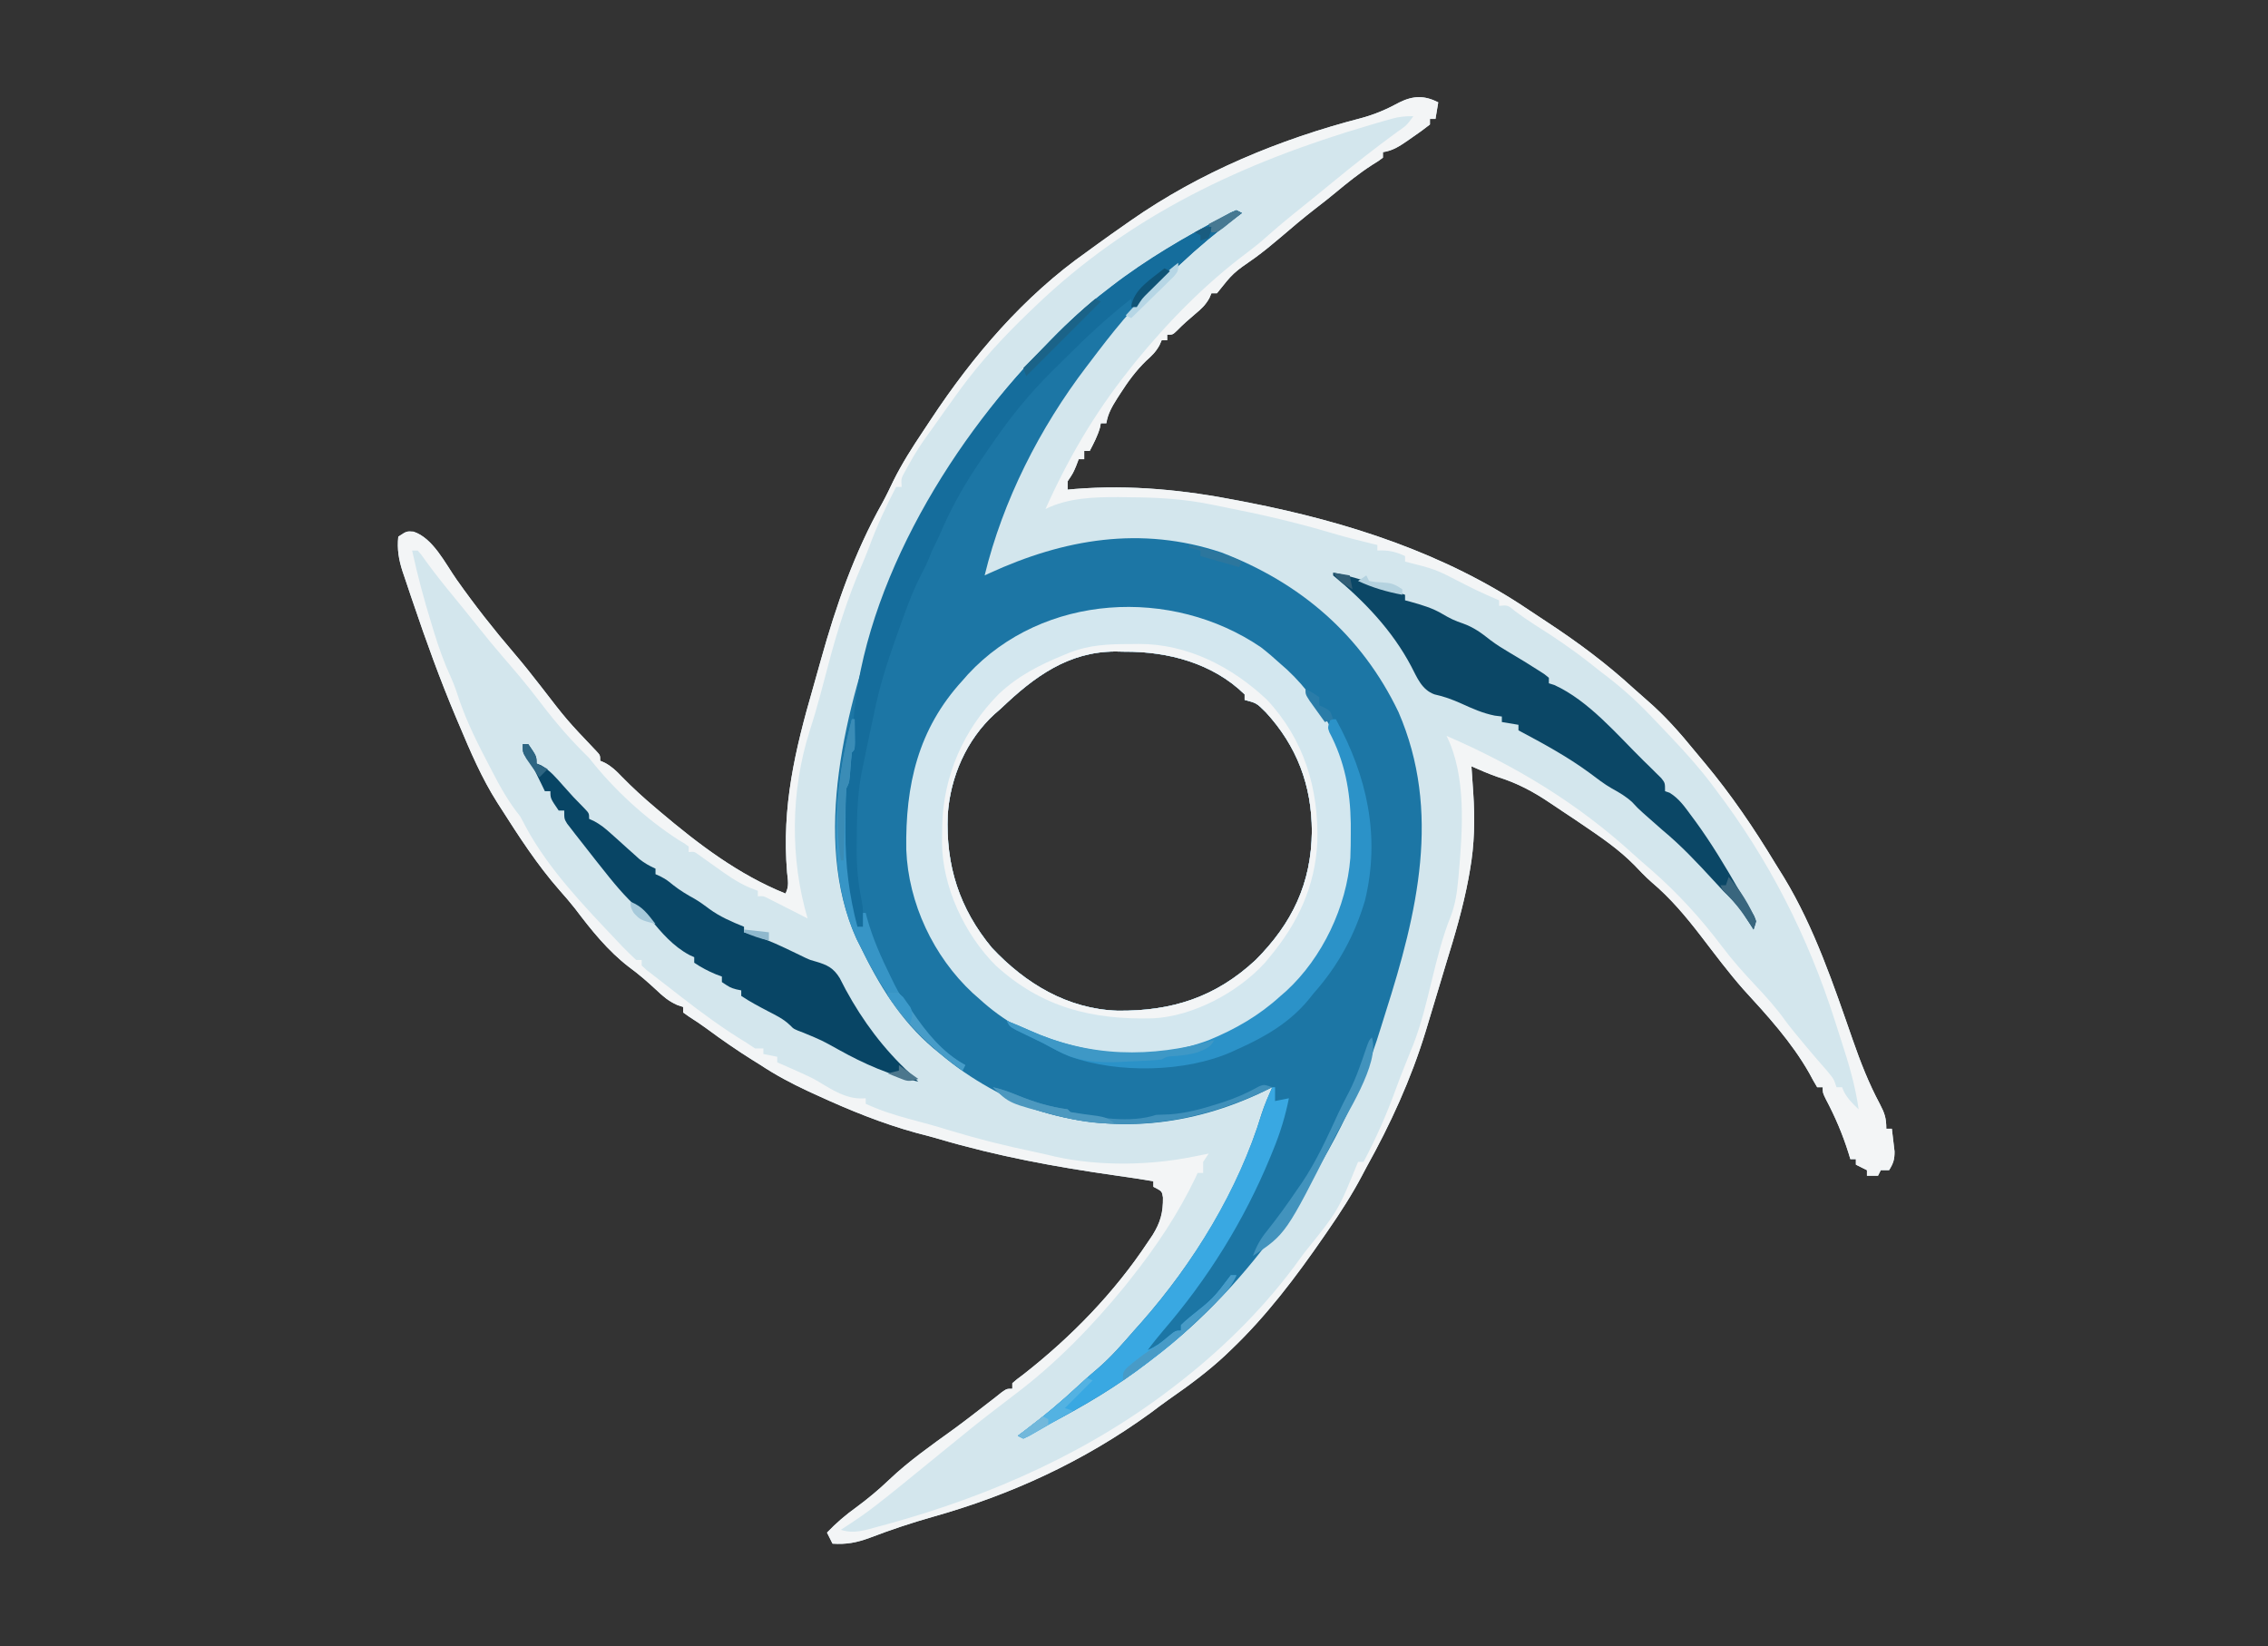 <?xml version="1.0" encoding="UTF-8"?>
<svg version="1.1" xmlns="http://www.w3.org/2000/svg" width="820" height="595">
<rect width="100%" height="100%" fill="#333333" stroke="none"/>
<path d="M0 0 C-0.33 1.98 -0.66 3.96 -1 6 C-1.66 6 -2.32 6 -3 6 C-3 6.66 -3 7.32 -3 8 C-5.052 9.616 -7.092 11.1 -9.25 12.562 C-9.837 12.974 -10.423 13.386 -11.027 13.811 C-13.935 15.807 -16.464 17.501 -20 18 C-20 18.66 -20 19.32 -20 20 C-21.582 21.191 -21.582 21.191 -23.812 22.562 C-28.61 25.65 -32.939 29.138 -37.32 32.785 C-39.638 34.701 -41.986 36.55 -44.375 38.375 C-48.796 41.78 -53.023 45.393 -57.264 49.016 C-60.194 51.508 -63.142 53.917 -66.25 56.188 C-74.163 61.669 -74.163 61.669 -80 69 C-80.66 69 -81.32 69 -82 69 C-82.25 69.588 -82.5 70.176 -82.758 70.781 C-84.164 73.293 -85.666 74.666 -87.875 76.5 C-90.156 78.422 -92.29 80.298 -94.375 82.438 C-96 84 -96 84 -98 84 C-98 84.66 -98 85.32 -98 86 C-98.66 86 -99.32 86 -100 86 C-100.257 86.59 -100.513 87.181 -100.777 87.789 C-102.112 90.202 -103.512 91.544 -105.562 93.375 C-109.303 97.006 -112.137 100.886 -114.938 105.25 C-115.327 105.852 -115.716 106.455 -116.117 107.076 C-117.937 109.982 -119.467 112.583 -120 116 C-120.66 116 -121.32 116 -122 116 C-122.103 116.536 -122.206 117.073 -122.312 117.625 C-123.181 120.625 -124.556 123.238 -126 126 C-126.66 126 -127.32 126 -128 126 C-128 126.99 -128 127.98 -128 129 C-128.66 129 -129.32 129 -130 129 C-130.289 129.763 -130.577 130.526 -130.875 131.312 C-132 134 -132 134 -134 137 C-134 137.99 -134 138.98 -134 140 C-133.1 139.916 -132.2 139.832 -131.273 139.746 C-111.128 138.151 -91.784 140.108 -72 144 C-70.764 144.24 -69.528 144.48 -68.254 144.727 C-32.723 151.694 2.411 163.002 32.669 183.427 C34.922 184.947 37.19 186.442 39.465 187.93 C50.507 195.184 60.747 202.796 70.504 211.73 C72.137 213.215 73.79 214.677 75.465 216.113 C81.921 221.692 87.327 227.816 92.699 234.41 C93.901 235.879 95.122 237.333 96.344 238.785 C105.89 250.197 114.157 262.387 121.849 275.106 C122.889 276.818 123.953 278.515 125.02 280.211 C136.046 298.402 142.934 319.001 149.906 339.008 C152.697 347.007 155.656 354.59 159.658 362.062 C161.394 365.408 162 367.128 162 371 C162.66 371 163.32 371 164 371 C164.223 372.748 164.428 374.499 164.625 376.25 C164.741 377.225 164.857 378.199 164.977 379.203 C165.001 382.134 164.531 383.545 163 386 C162.01 386 161.02 386 160 386 C159.67 386.66 159.34 387.32 159 388 C157.68 388 156.36 388 155 388 C155 387.34 155 386.68 155 386 C153.68 385.34 152.36 384.68 151 384 C151 383.34 151 382.68 151 382 C150.34 382 149.68 382 149 382 C148.781 381.273 148.562 380.546 148.336 379.797 C146.181 372.964 143.528 366.729 140.172 360.398 C139 358 139 358 139 356 C138.34 356 137.68 356 137 356 C135.998 354.372 135.077 352.693 134.188 351 C127.799 339.717 118.981 330.076 110.25 320.559 C104.857 314.426 99.966 307.86 94.992 301.387 C89.499 294.256 83.974 287.653 77.078 281.836 C74.877 279.892 72.894 277.819 70.875 275.688 C65.204 269.938 58.662 265.512 52 261 C51.148 260.421 50.296 259.842 49.418 259.246 C47.979 258.281 46.535 257.322 45.086 256.371 C43.604 255.397 42.131 254.408 40.664 253.41 C34.493 249.217 28.583 246.053 21.441 243.844 C18.214 242.728 15.128 241.368 12 240 C12.072 241.027 12.144 242.055 12.219 243.113 C12.313 244.513 12.406 245.913 12.5 247.312 C12.548 247.983 12.595 248.654 12.645 249.346 C13.278 258.98 13.149 268.167 11.438 277.688 C11.176 279.162 11.176 279.162 10.91 280.667 C8.966 291.04 6.01 301.065 2.885 311.134 C2.033 313.893 1.206 316.659 0.391 319.43 C-1.043 324.296 -2.512 329.15 -4 334 C-4.198 334.652 -4.395 335.304 -4.599 335.976 C-9.842 353.123 -17.281 369.365 -26 385 C-26.512 385.971 -27.024 386.941 -27.551 387.941 C-31.249 394.948 -35.492 401.492 -40 408 C-40.457 408.664 -40.914 409.327 -41.385 410.011 C-51.448 424.588 -62.121 438.749 -75 451 C-75.67 451.642 -76.341 452.284 -77.031 452.945 C-83.404 458.884 -90.217 463.877 -97.35 468.837 C-99.665 470.469 -101.922 472.176 -104.188 473.875 C-128.233 491.286 -154.422 503.352 -182.938 511.36 C-190.591 513.524 -198.066 516.027 -205.494 518.867 C-210.235 520.621 -213.941 521.329 -219 521 C-219.66 519.68 -220.32 518.36 -221 517 C-217.69 513.552 -214.321 510.655 -210.438 507.875 C-206.164 504.727 -202.286 501.483 -198.438 497.812 C-191.28 491.023 -183.25 485.427 -175.27 479.657 C-170.97 476.518 -166.772 473.251 -162.566 469.988 C-161.719 469.332 -160.873 468.676 -160 468 C-159.267 467.416 -158.533 466.832 -157.777 466.23 C-156 465 -156 465 -154 465 C-154 464.34 -154 463.68 -154 463 C-152.41 461.617 -152.41 461.617 -150.062 459.875 C-132.742 446.338 -117.151 430.326 -105 412 C-104.143 410.73 -104.143 410.73 -103.27 409.434 C-100.431 404.861 -99.455 401.235 -99.531 395.848 C-99.883 393.594 -99.883 393.594 -103 392 C-103 391.34 -103 390.68 -103 390 C-107.443 389.24 -111.892 388.576 -116.355 387.949 C-138.336 384.831 -159.482 380.947 -180.799 374.64 C-183.436 373.873 -186.089 373.181 -188.75 372.5 C-201.181 369.078 -212.856 364.314 -224.562 358.938 C-226.222 358.178 -226.222 358.178 -227.914 357.403 C-233.884 354.617 -239.511 351.639 -245 348 C-245.924 347.426 -246.849 346.853 -247.801 346.262 C-253.554 342.656 -259.083 338.834 -264.539 334.793 C-266.553 333.325 -268.582 331.955 -270.688 330.625 C-271.451 330.089 -272.214 329.553 -273 329 C-273 328.34 -273 327.68 -273 327 C-273.727 326.756 -274.454 326.513 -275.203 326.262 C-278.341 324.846 -280.258 323.178 -282.75 320.812 C-285.896 317.886 -289.034 315.163 -292.5 312.625 C-300.207 306.743 -306.307 299.1 -312.117 291.398 C-313.9 289.127 -315.78 286.969 -317.695 284.808 C-325.803 275.574 -332.402 265.343 -339 255 C-339.387 254.398 -339.774 253.795 -340.173 253.175 C-345.832 244.283 -349.925 234.687 -354 225 C-354.375 224.118 -354.75 223.236 -355.136 222.327 C-360.888 208.707 -365.892 194.874 -370.625 180.875 C-370.895 180.087 -371.165 179.298 -371.443 178.486 C-372.216 176.221 -372.974 173.951 -373.727 171.68 C-374.073 170.672 -374.073 170.672 -374.426 169.643 C-375.832 165.32 -376.475 161.537 -376 157 C-373 155 -373 155 -370.512 155.176 C-363.416 157.504 -359.04 166.645 -354.901 172.51 C-348.407 181.711 -341.502 190.512 -334.172 199.059 C-330.877 202.916 -327.729 206.864 -324.625 210.875 C-315.082 223.261 -315.082 223.261 -304.328 234.568 C-303 236 -303 236 -303 238 C-302.417 238.254 -301.835 238.508 -301.234 238.77 C-298.758 240.133 -297.195 241.642 -295.25 243.688 C-291.332 247.692 -287.289 251.397 -283 255 C-282.464 255.455 -281.928 255.91 -281.376 256.379 C-267.465 268.145 -253.011 279.148 -236 286 C-234.623 283.246 -235.133 281.372 -235.438 278.312 C-237.384 254.616 -232.601 234.266 -226.029 211.571 C-225.078 208.269 -224.153 204.961 -223.238 201.648 C-217.711 181.834 -211.103 162.747 -200.983 144.789 C-199.549 142.18 -198.281 139.498 -197 136.812 C-193.9 130.578 -190.214 124.796 -186.35 119.019 C-185.401 117.599 -184.457 116.176 -183.518 114.75 C-168.259 91.619 -149.821 70.01 -127 54 C-125.874 53.182 -124.749 52.361 -123.625 51.539 C-120.114 48.982 -116.564 46.483 -113 44 C-112.405 43.582 -111.809 43.164 -111.196 42.734 C-86.235 25.3 -57.416 13.363 -28.008 5.731 C-22.982 4.389 -18.618 2.506 -14.039 0.012 C-9.03 -2.474 -4.916 -2.533 0 0 Z M-158 219 C-158.785 219.687 -159.57 220.374 -160.379 221.082 C-170.575 230.381 -176.459 243.865 -177.348 257.566 C-178.099 275.84 -173.198 291.362 -161.375 305.625 C-149.216 318.585 -133.979 327.766 -115.909 328.354 C-96.375 328.546 -80.55 323.546 -66 310 C-52.85 296.809 -45.847 282.329 -45.688 263.5 C-45.718 246.924 -51.094 232.672 -62.359 220.438 C-65.702 217.118 -65.702 217.118 -70 216 C-70 215.34 -70 214.68 -70 214 C-81.601 202.672 -97.796 198.457 -113.5 198.562 C-114.551 198.543 -115.601 198.523 -116.684 198.502 C-133.741 198.512 -146.086 207.626 -158 219 Z " fill="#D3E6ED" transform="translate(520,37)"/>
<path d="M0 0 C0.99 0.495 0.99 0.495 2 1 C1.201 1.594 0.402 2.189 -0.422 2.801 C-7.387 8.036 -13.944 13.523 -20.297 19.484 C-22.506 21.54 -24.75 23.501 -27.062 25.438 C-36.965 34.072 -45.11 44.557 -53 55 C-53.416 55.543 -53.832 56.086 -54.261 56.646 C-71.101 78.741 -84.413 104.937 -91 132 C-90.458 131.748 -89.916 131.497 -89.358 131.237 C-62.331 118.819 -34.45 114.006 -5.441 123.688 C23.135 134.586 45.291 153.566 58.621 181.383 C74.232 217.431 65.42 254.059 53.954 290.006 C53.359 291.872 52.774 293.741 52.202 295.615 C44.787 319.907 32.73 343.366 18 364 C17.596 364.577 17.192 365.153 16.776 365.747 C3.893 384.073 -12.125 401.478 -30 415 C-30.924 415.714 -30.924 415.714 -31.867 416.443 C-43.173 425.141 -55.008 432.182 -67.658 438.75 C-69.823 439.905 -71.919 441.135 -74.02 442.402 C-75.003 442.93 -75.987 443.457 -77 444 C-77.66 443.67 -78.32 443.34 -79 443 C-78.201 442.406 -77.402 441.811 -76.578 441.199 C-69.616 435.966 -63.062 430.482 -56.711 424.523 C-54.457 422.426 -52.167 420.419 -49.812 418.438 C-45.109 414.344 -41.08 409.703 -37 405 C-36.156 404.055 -35.311 403.11 -34.441 402.137 C-15.475 380.645 0.889 354.178 9.148 326.605 C10.229 323.299 11.598 320.183 13 317 C12.068 317.459 11.136 317.918 10.176 318.391 C-16.226 331.19 -44.895 334.215 -73 325 C-77.531 323.369 -81.777 321.312 -86 319 C-87.035 318.442 -88.07 317.884 -89.137 317.309 C-95.547 313.713 -101.382 309.733 -107 305 C-107.801 304.345 -108.601 303.69 -109.426 303.016 C-121.565 292.67 -129.124 280.189 -136 266 C-136.432 265.141 -136.864 264.283 -137.309 263.398 C-153.746 227.198 -140.994 178.826 -127.973 143.549 C-114.618 108.553 -96.372 76.789 -70 50 C-68.946 48.908 -67.893 47.816 -66.84 46.723 C-60.613 40.313 -54.104 34.434 -47 29 C-46.093 28.295 -46.093 28.295 -45.168 27.576 C-32.261 17.61 -18.391 9.629 -4 2 C-3.273 1.592 -2.547 1.183 -1.798 0.762 C-0.908 0.385 -0.908 0.385 0 0 Z M-85 180 C-85.785 180.687 -86.57 181.374 -87.379 182.082 C-97.575 191.381 -103.459 204.865 -104.348 218.566 C-105.099 236.84 -100.198 252.362 -88.375 266.625 C-76.216 279.585 -60.979 288.766 -42.909 289.354 C-23.375 289.546 -7.55 284.546 7 271 C20.15 257.809 27.153 243.329 27.312 224.5 C27.282 207.924 21.906 193.672 10.641 181.438 C7.298 178.118 7.298 178.118 3 177 C3 176.34 3 175.68 3 175 C-8.601 163.672 -24.796 159.457 -40.5 159.562 C-41.551 159.543 -42.601 159.523 -43.684 159.502 C-60.741 159.512 -73.086 168.626 -85 180 Z " fill="#1C76A5" transform="translate(447,76)"/>
<path d="M0 0 C-0.33 1.98 -0.66 3.96 -1 6 C-1.66 6 -2.32 6 -3 6 C-3 6.66 -3 7.32 -3 8 C-5.052 9.616 -7.092 11.1 -9.25 12.562 C-9.837 12.974 -10.423 13.386 -11.027 13.811 C-13.935 15.807 -16.464 17.501 -20 18 C-20 18.66 -20 19.32 -20 20 C-21.582 21.191 -21.582 21.191 -23.812 22.562 C-28.61 25.65 -32.939 29.138 -37.32 32.785 C-39.638 34.701 -41.986 36.55 -44.375 38.375 C-48.796 41.78 -53.023 45.393 -57.264 49.016 C-60.194 51.508 -63.142 53.917 -66.25 56.188 C-74.163 61.669 -74.163 61.669 -80 69 C-80.66 69 -81.32 69 -82 69 C-82.25 69.588 -82.5 70.176 -82.758 70.781 C-84.164 73.293 -85.666 74.666 -87.875 76.5 C-90.156 78.422 -92.29 80.298 -94.375 82.438 C-96 84 -96 84 -98 84 C-98 84.66 -98 85.32 -98 86 C-98.66 86 -99.32 86 -100 86 C-100.257 86.59 -100.513 87.181 -100.777 87.789 C-102.112 90.202 -103.512 91.544 -105.562 93.375 C-109.303 97.006 -112.137 100.886 -114.938 105.25 C-115.327 105.852 -115.716 106.455 -116.117 107.076 C-117.937 109.982 -119.467 112.583 -120 116 C-120.66 116 -121.32 116 -122 116 C-122.103 116.536 -122.206 117.073 -122.312 117.625 C-123.181 120.625 -124.556 123.238 -126 126 C-126.66 126 -127.32 126 -128 126 C-128 126.99 -128 127.98 -128 129 C-128.66 129 -129.32 129 -130 129 C-130.289 129.763 -130.577 130.526 -130.875 131.312 C-132 134 -132 134 -134 137 C-134 137.99 -134 138.98 -134 140 C-133.1 139.916 -132.2 139.832 -131.273 139.746 C-111.128 138.151 -91.784 140.108 -72 144 C-70.764 144.24 -69.528 144.48 -68.254 144.727 C-32.723 151.694 2.411 163.002 32.669 183.427 C34.922 184.947 37.19 186.442 39.465 187.93 C50.507 195.184 60.747 202.796 70.504 211.73 C72.137 213.215 73.79 214.677 75.465 216.113 C81.921 221.692 87.327 227.816 92.699 234.41 C93.901 235.879 95.122 237.333 96.344 238.785 C105.89 250.197 114.157 262.387 121.849 275.106 C122.889 276.818 123.953 278.515 125.02 280.211 C136.046 298.402 142.934 319.001 149.906 339.008 C152.697 347.007 155.656 354.59 159.658 362.062 C161.394 365.408 162 367.128 162 371 C162.66 371 163.32 371 164 371 C164.223 372.748 164.428 374.499 164.625 376.25 C164.741 377.225 164.857 378.199 164.977 379.203 C165.001 382.134 164.531 383.545 163 386 C162.01 386 161.02 386 160 386 C159.67 386.66 159.34 387.32 159 388 C157.68 388 156.36 388 155 388 C155 387.34 155 386.68 155 386 C153.68 385.34 152.36 384.68 151 384 C151 383.34 151 382.68 151 382 C150.34 382 149.68 382 149 382 C148.781 381.273 148.562 380.546 148.336 379.797 C146.181 372.964 143.528 366.729 140.172 360.398 C139 358 139 358 139 356 C138.34 356 137.68 356 137 356 C135.998 354.372 135.077 352.693 134.188 351 C127.799 339.717 118.981 330.076 110.25 320.559 C104.857 314.426 99.966 307.86 94.992 301.387 C89.499 294.256 83.974 287.653 77.078 281.836 C74.877 279.892 72.894 277.819 70.875 275.688 C65.204 269.938 58.662 265.512 52 261 C51.148 260.421 50.296 259.842 49.418 259.246 C47.979 258.281 46.535 257.322 45.086 256.371 C43.604 255.397 42.131 254.408 40.664 253.41 C34.493 249.217 28.583 246.053 21.441 243.844 C18.214 242.728 15.128 241.368 12 240 C12.072 241.027 12.144 242.055 12.219 243.113 C12.313 244.513 12.406 245.913 12.5 247.312 C12.548 247.983 12.595 248.654 12.645 249.346 C13.278 258.98 13.149 268.167 11.438 277.688 C11.176 279.162 11.176 279.162 10.91 280.667 C8.966 291.04 6.01 301.065 2.885 311.134 C2.033 313.893 1.206 316.659 0.391 319.43 C-1.043 324.296 -2.512 329.15 -4 334 C-4.198 334.652 -4.395 335.304 -4.599 335.976 C-9.842 353.123 -17.281 369.365 -26 385 C-26.512 385.971 -27.024 386.941 -27.551 387.941 C-31.249 394.948 -35.492 401.492 -40 408 C-40.457 408.664 -40.914 409.327 -41.385 410.011 C-51.448 424.588 -62.121 438.749 -75 451 C-75.67 451.642 -76.341 452.284 -77.031 452.945 C-83.404 458.884 -90.217 463.877 -97.35 468.837 C-99.665 470.469 -101.922 472.176 -104.188 473.875 C-128.233 491.286 -154.422 503.352 -182.938 511.36 C-190.591 513.524 -198.066 516.027 -205.494 518.867 C-210.235 520.621 -213.941 521.329 -219 521 C-219.66 519.68 -220.32 518.36 -221 517 C-217.69 513.552 -214.321 510.655 -210.438 507.875 C-206.164 504.727 -202.286 501.483 -198.438 497.812 C-191.28 491.023 -183.25 485.427 -175.27 479.657 C-170.97 476.518 -166.772 473.251 -162.566 469.988 C-161.719 469.332 -160.873 468.676 -160 468 C-159.267 467.416 -158.533 466.832 -157.777 466.23 C-156 465 -156 465 -154 465 C-154 464.34 -154 463.68 -154 463 C-152.41 461.617 -152.41 461.617 -150.062 459.875 C-132.742 446.338 -117.151 430.326 -105 412 C-104.143 410.73 -104.143 410.73 -103.27 409.434 C-100.431 404.861 -99.455 401.235 -99.531 395.848 C-99.883 393.594 -99.883 393.594 -103 392 C-103 391.34 -103 390.68 -103 390 C-107.443 389.24 -111.892 388.576 -116.355 387.949 C-138.336 384.831 -159.482 380.947 -180.799 374.64 C-183.436 373.873 -186.089 373.181 -188.75 372.5 C-201.181 369.078 -212.856 364.314 -224.562 358.938 C-226.222 358.178 -226.222 358.178 -227.914 357.403 C-233.884 354.617 -239.511 351.639 -245 348 C-245.924 347.426 -246.849 346.853 -247.801 346.262 C-253.554 342.656 -259.083 338.834 -264.539 334.793 C-266.553 333.325 -268.582 331.955 -270.688 330.625 C-271.451 330.089 -272.214 329.553 -273 329 C-273 328.34 -273 327.68 -273 327 C-273.727 326.756 -274.454 326.513 -275.203 326.262 C-278.341 324.846 -280.258 323.178 -282.75 320.812 C-285.896 317.886 -289.034 315.163 -292.5 312.625 C-300.207 306.743 -306.307 299.1 -312.117 291.398 C-313.9 289.127 -315.78 286.969 -317.695 284.808 C-325.803 275.574 -332.402 265.343 -339 255 C-339.387 254.398 -339.774 253.795 -340.173 253.175 C-345.832 244.283 -349.925 234.687 -354 225 C-354.375 224.118 -354.75 223.236 -355.136 222.327 C-360.888 208.707 -365.892 194.874 -370.625 180.875 C-370.895 180.087 -371.165 179.298 -371.443 178.486 C-372.216 176.221 -372.974 173.951 -373.727 171.68 C-374.073 170.672 -374.073 170.672 -374.426 169.643 C-375.832 165.32 -376.475 161.537 -376 157 C-373 155 -373 155 -370.512 155.176 C-363.416 157.504 -359.04 166.645 -354.901 172.51 C-348.407 181.711 -341.502 190.512 -334.172 199.059 C-330.877 202.916 -327.729 206.864 -324.625 210.875 C-315.082 223.261 -315.082 223.261 -304.328 234.568 C-303 236 -303 236 -303 238 C-302.417 238.254 -301.835 238.508 -301.234 238.77 C-298.758 240.133 -297.195 241.642 -295.25 243.688 C-291.332 247.692 -287.289 251.397 -283 255 C-282.464 255.455 -281.928 255.91 -281.376 256.379 C-267.465 268.145 -253.011 279.148 -236 286 C-234.623 283.246 -235.133 281.372 -235.438 278.312 C-237.384 254.616 -232.601 234.266 -226.029 211.571 C-225.078 208.269 -224.153 204.961 -223.238 201.648 C-217.711 181.834 -211.103 162.747 -200.983 144.789 C-199.549 142.18 -198.281 139.498 -197 136.812 C-193.9 130.578 -190.214 124.796 -186.35 119.019 C-185.401 117.599 -184.457 116.176 -183.518 114.75 C-168.259 91.619 -149.821 70.01 -127 54 C-125.874 53.182 -124.749 52.361 -123.625 51.539 C-120.114 48.982 -116.564 46.483 -113 44 C-112.405 43.582 -111.809 43.164 -111.196 42.734 C-86.235 25.3 -57.416 13.363 -28.008 5.731 C-22.982 4.389 -18.618 2.506 -14.039 0.012 C-9.03 -2.474 -4.916 -2.533 0 0 Z M-17.035 5.996 C-17.83 6.22 -18.626 6.444 -19.445 6.675 C-20.741 7.052 -20.741 7.052 -22.062 7.438 C-22.978 7.703 -23.893 7.969 -24.836 8.243 C-70.631 21.742 -111.317 40.632 -146 74 C-146.627 74.6 -147.254 75.199 -147.9 75.817 C-157.087 84.651 -165.495 93.695 -173 104 C-173.446 104.612 -173.892 105.224 -174.352 105.854 C-177.271 109.877 -180.14 113.934 -183 118 C-183.635 118.873 -183.635 118.873 -184.283 119.763 C-186.866 123.317 -189.201 126.887 -191.312 130.75 C-191.824 131.673 -192.336 132.596 -192.863 133.547 C-194.21 136.003 -194.21 136.003 -194 139 C-194.66 139 -195.32 139 -196 139 C-199.749 146.15 -203.03 153.318 -205.824 160.895 C-206.631 163.026 -207.49 165.138 -208.392 167.231 C-213.47 179.036 -217.318 191.021 -220.562 203.438 C-221.333 206.346 -222.107 209.253 -222.883 212.16 C-223.068 212.856 -223.252 213.552 -223.443 214.268 C-224.623 218.684 -225.912 223.048 -227.308 227.399 C-234.149 248.856 -234.392 273.485 -228 295 C-229.698 294.134 -229.698 294.134 -231.43 293.25 C-232.911 292.5 -234.393 291.75 -235.875 291 C-236.621 290.618 -237.368 290.237 -238.137 289.844 C-238.852 289.483 -239.568 289.122 -240.305 288.75 C-240.965 288.415 -241.624 288.08 -242.304 287.734 C-243.998 286.868 -243.998 286.868 -246 287 C-246 286.34 -246 285.68 -246 285 C-247.475 284.433 -247.475 284.433 -248.98 283.855 C-253.503 281.918 -257.331 279.172 -261.312 276.312 C-262.722 275.304 -264.135 274.3 -265.551 273.301 C-266.166 272.859 -266.781 272.417 -267.415 271.962 C-268.976 270.827 -268.976 270.827 -271 271 C-271 270.34 -271 269.68 -271 269 C-272.518 267.859 -272.518 267.859 -274.562 266.688 C-286.651 258.903 -298.145 248.297 -307 237 C-308.114 235.886 -308.114 235.886 -309.25 234.75 C-315.371 228.629 -320.786 222.054 -326.002 215.157 C-329.717 210.284 -333.67 205.646 -337.681 201.016 C-341.152 197.005 -344.513 192.929 -347.801 188.766 C-349.575 186.534 -351.365 184.318 -353.168 182.109 C-354.022 181.063 -354.022 181.063 -354.893 179.996 C-356.013 178.624 -357.135 177.253 -358.258 175.883 C-361.556 171.841 -364.698 167.73 -367.716 163.473 C-368.14 162.987 -368.564 162.501 -369 162 C-369.66 162 -370.32 162 -371 162 C-369.066 170.882 -366.756 179.57 -364.062 188.25 C-363.728 189.356 -363.393 190.462 -363.049 191.602 C-361.305 197.26 -359.383 202.669 -356.886 208.038 C-355.633 210.813 -354.701 213.671 -353.75 216.562 C-350.873 224.752 -347.032 232.327 -343 240 C-342.677 240.624 -342.354 241.248 -342.021 241.892 C-339.026 247.673 -336.099 252.933 -332 258 C-331.234 259.334 -330.503 260.688 -329.812 262.062 C-321.543 277.312 -308.877 290.469 -297 303 C-296.257 303.785 -295.515 304.57 -294.75 305.379 C-293.212 306.965 -291.614 308.492 -290 310 C-289.34 310 -288.68 310 -288 310 C-288 310.66 -288 311.32 -288 312 C-286.335 313.604 -286.335 313.604 -284.062 315.312 C-283.155 316.019 -282.248 316.725 -281.312 317.453 C-280.793 317.852 -280.274 318.251 -279.738 318.662 C-277.797 320.156 -275.868 321.664 -273.938 323.172 C-266.177 329.203 -258.419 334.914 -250 340 C-249.01 340.66 -248.02 341.32 -247 342 C-246.01 342 -245.02 342 -244 342 C-244 342.66 -244 343.32 -244 344 C-242.35 344.33 -240.7 344.66 -239 345 C-239 345.66 -239 346.32 -239 347 C-238.42 347.254 -237.84 347.508 -237.242 347.77 C-226.266 352.606 -226.266 352.606 -221.562 355.5 C-216.834 358.268 -212.578 360.507 -207 360 C-207 360.66 -207 361.32 -207 362 C-201.816 364.362 -196.688 366.042 -191.188 367.5 C-189.581 367.935 -187.974 368.372 -186.367 368.809 C-185.606 369.015 -184.845 369.221 -184.062 369.433 C-181.632 370.101 -179.221 370.821 -176.812 371.562 C-166.694 374.634 -156.495 377.208 -146.141 379.344 C-143.536 379.888 -140.959 380.493 -138.375 381.125 C-122.359 384.619 -104.02 384.305 -88 381 C-87.062 380.813 -86.123 380.626 -85.156 380.434 C-84.445 380.291 -83.733 380.147 -83 380 C-83.66 380.99 -84.32 381.98 -85 383 C-85 384.32 -85 385.64 -85 387 C-85.66 387 -86.32 387 -87 387 C-87.245 387.536 -87.49 388.072 -87.742 388.625 C-93.953 401.645 -102.029 413.733 -111 425 C-111.761 425.966 -112.521 426.931 -113.305 427.926 C-124.955 442.208 -138.249 455.914 -153 467 C-154.522 468.168 -156.045 469.336 -157.566 470.505 C-158.649 471.337 -159.733 472.167 -160.819 472.995 C-166.627 477.442 -172.282 482.075 -177.949 486.699 C-205.241 508.966 -205.241 508.966 -216 516 C-211.056 517.577 -207.07 516.055 -202.188 514.75 C-201.191 514.486 -200.194 514.221 -199.167 513.948 C-161.135 503.484 -125.121 487.418 -94 463 C-93.454 462.574 -92.908 462.148 -92.346 461.709 C-76.478 449.199 -61.778 434.427 -50 418 C-49.511 417.329 -49.022 416.657 -48.518 415.966 C-36.163 400.659 -36.163 400.659 -29 383 C-28.34 383 -27.68 383 -27 383 C-22.463 374.408 -18.643 365.822 -15.34 356.691 C-14.24 353.662 -13.09 350.672 -11.875 347.688 C-11.25 346.125 -10.625 344.563 -10 343 C-9.684 342.225 -9.368 341.451 -9.043 340.652 C-6.049 332.935 -4.183 324.99 -2.227 316.965 C-0.342 309.258 1.573 301.523 4.543 294.156 C6.162 289.89 6.773 285.777 7.188 281.25 C7.265 280.431 7.343 279.611 7.422 278.767 C8.778 263.092 10.269 243.537 3 229 C28.084 239.872 50.372 253.356 70.637 271.855 C72.707 273.735 74.811 275.56 76.938 277.375 C86.535 285.773 94.986 295.014 102.656 305.199 C106.356 310.105 110.355 314.594 114.562 319.062 C118.461 323.203 122.177 327.301 125.48 331.941 C127.545 334.739 129.769 337.397 132 340.062 C132.432 340.579 132.864 341.096 133.309 341.629 C135.693 344.471 138.113 347.277 140.562 350.062 C143 353 143 353 144 356 C144.66 356 145.32 356 146 356 C146.248 356.577 146.495 357.155 146.75 357.75 C148.167 360.3 149.876 362.018 152 364 C150.79 355.474 148.435 347.446 145.75 339.295 C144.962 336.883 144.197 334.464 143.434 332.043 C133.621 301.324 119.526 273.628 100 248 C99.02 246.697 99.02 246.697 98.02 245.367 C91.885 237.44 84.924 230.233 78 223 C77.517 222.493 77.034 221.987 76.536 221.465 C71.045 215.737 65.351 210.738 59 206 C57.483 204.803 55.966 203.606 54.449 202.409 C48.235 197.534 41.802 193.178 35.113 188.984 C32.597 187.381 30.197 185.725 27.812 183.938 C25.157 181.716 25.157 181.716 22 182 C22 181.34 22 180.68 22 180 C20.845 179.505 19.69 179.01 18.5 178.5 C15.329 177.105 12.229 175.619 9.156 174.023 C-0.972 168.765 -0.972 168.765 -12 166 C-12 165.34 -12 164.68 -12 164 C-15.508 162.396 -18.144 161.78 -22 162 C-22 161.34 -22 160.68 -22 160 C-22.623 159.853 -23.245 159.706 -23.887 159.555 C-28.837 158.353 -33.747 157.091 -38.629 155.641 C-51.075 151.948 -63.555 149.028 -76.294 146.533 C-78.08 146.181 -79.865 145.821 -81.647 145.451 C-91.759 143.36 -101.361 142.791 -111.688 142.75 C-112.973 142.729 -114.259 142.709 -115.584 142.688 C-124.416 142.652 -133.931 142.966 -142 147 C-133.869 128.865 -124.37 112.59 -112 97 C-111.252 96.047 -110.505 95.095 -109.734 94.113 C-97.747 79.393 -84.092 65.465 -68.848 54.125 C-66.499 52.372 -64.302 50.581 -62.125 48.625 C-56.316 43.434 -50.187 38.62 -44.129 33.726 C-42.069 32.056 -40.017 30.376 -37.969 28.691 C-30.443 22.516 -22.829 16.519 -14.963 10.781 C-11.456 8.368 -11.456 8.368 -9 5 C-12.205 5 -14.072 5.159 -17.035 5.996 Z " fill="#F3F5F6" transform="translate(520,37)"/>
<path d="M0 0 C2.47 1.913 4.788 3.908 7.09 6.02 C7.845 6.683 8.601 7.347 9.379 8.031 C23.594 21.245 32.673 40.505 33.426 59.902 C33.766 83.17 29.221 103.438 13.09 121.02 C12.426 121.775 11.762 122.53 11.078 123.309 C-2.135 137.524 -21.395 146.602 -40.793 147.355 C-64.06 147.696 -84.329 143.151 -101.91 127.02 C-102.666 126.356 -103.421 125.692 -104.199 125.008 C-118.414 111.794 -127.493 92.535 -128.246 73.137 C-128.586 49.869 -124.042 29.601 -107.91 12.02 C-107.246 11.264 -106.582 10.509 -105.898 9.73 C-78.732 -19.495 -32.234 -21.936 0 0 Z M-93.91 22.02 C-94.695 22.707 -95.48 23.394 -96.289 24.102 C-106.485 33.401 -112.369 46.885 -113.258 60.586 C-114.009 78.86 -109.109 94.382 -97.285 108.645 C-85.127 121.604 -69.889 130.786 -51.819 131.373 C-32.285 131.565 -16.46 126.566 -1.91 113.02 C11.24 99.828 18.243 85.348 18.402 66.52 C18.372 49.944 12.995 35.692 1.73 23.457 C-1.612 20.138 -1.612 20.138 -5.91 19.02 C-5.91 18.36 -5.91 17.7 -5.91 17.02 C-17.511 5.691 -33.706 1.476 -49.41 1.582 C-50.461 1.562 -51.511 1.542 -52.594 1.521 C-69.651 1.532 -81.996 10.646 -93.91 22.02 Z " fill="#D3E7EF" transform="translate(455.91,233.98)"/>
<path d="M0 0 C7.993 1.516 15.388 4.192 23 7 C23.99 7.33 24.98 7.66 26 8 C26 8.66 26 9.32 26 10 C26.641 10.17 27.281 10.34 27.941 10.516 C32.067 11.672 35.939 12.777 39.625 15 C42.23 16.543 44.143 17.453 46.938 18.375 C50.833 19.758 53.651 21.842 56.871 24.395 C59.145 26.11 61.484 27.555 63.938 29 C67.374 31.025 70.775 33.084 74.125 35.25 C74.87 35.73 75.615 36.209 76.383 36.703 C76.916 37.131 77.45 37.559 78 38 C78 38.66 78 39.32 78 40 C78.66 40.206 79.32 40.413 80 40.625 C92.455 46.333 102.611 58.515 112.25 68 C113.014 68.742 113.777 69.485 114.564 70.249 C115.27 70.951 115.976 71.652 116.703 72.375 C117.339 73.001 117.975 73.628 118.63 74.273 C120 76 120 76 120 79 C120.547 79.188 121.093 79.376 121.656 79.57 C125.085 81.662 127.155 84.688 129.5 87.875 C130.018 88.572 130.537 89.27 131.071 89.989 C136.808 97.869 141.807 106.201 146.652 114.652 C147.583 116.274 148.531 117.888 149.493 119.493 C150.194 120.689 150.194 120.689 150.91 121.91 C151.548 122.981 151.548 122.981 152.199 124.074 C153 126 153 126 152 129 C151.625 128.408 151.25 127.817 150.863 127.207 C150.352 126.417 149.84 125.627 149.312 124.812 C148.814 124.035 148.315 123.258 147.801 122.457 C145.758 119.67 143.471 117.417 141 115 C139.904 113.832 138.814 112.657 137.73 111.477 C131.745 104.965 125.827 98.644 119 93 C117.411 91.61 115.828 90.214 114.25 88.812 C113.533 88.18 112.817 87.547 112.078 86.895 C110 85 110 85 108.172 83.012 C105.9 80.907 103.517 79.515 100.807 78.036 C97.928 76.385 95.34 74.364 92.688 72.375 C84.59 66.425 75.854 61.718 67 57 C67 56.34 67 55.68 67 55 C65.02 54.67 63.04 54.34 61 54 C61 53.34 61 52.68 61 52 C60.152 51.894 59.304 51.789 58.43 51.68 C54.06 50.814 50.301 49.114 46.259 47.277 C43.053 45.838 40.05 44.747 36.625 44 C32.015 42.333 30.354 37.91 28.209 33.824 C21.375 20.877 11.217 10.254 0 1 C0 0.67 0 0.34 0 0 Z " fill="#0B4766" transform="translate(482,207)"/>
<path d="M0 0 C0.66 0 1.32 0 2 0 C5 4.385 5 4.385 5 7 C5.547 7.209 6.093 7.418 6.656 7.633 C9.863 9.503 12.074 12.119 14.5 14.875 C18.317 19.165 18.317 19.165 22.344 23.258 C24 25 24 25 24 27 C24.583 27.264 25.165 27.529 25.766 27.801 C28.089 29.048 29.796 30.423 31.75 32.188 C32.441 32.804 33.132 33.42 33.844 34.055 C36 36 36 36 38.156 37.945 C38.847 38.561 39.538 39.178 40.25 39.812 C40.874 40.376 41.498 40.939 42.141 41.52 C44.01 43.008 45.83 44.016 48 45 C48 45.66 48 46.32 48 47 C48.557 47.248 49.114 47.495 49.688 47.75 C52 49 52 49 54.312 50.875 C56.826 52.862 59.385 54.393 62.188 55.934 C64.024 57.014 65.677 58.215 67.375 59.5 C71.275 62.37 75.532 64.186 80 66 C80 66.66 80 67.32 80 68 C81.176 68.351 82.351 68.701 83.562 69.062 C88.716 70.767 93.542 73.037 98.418 75.399 C99.327 75.836 99.327 75.836 100.254 76.281 C100.862 76.576 101.471 76.871 102.097 77.175 C103.999 78.046 103.999 78.046 106.076 78.612 C110.112 79.808 112.323 80.882 114.582 84.52 C115.346 85.94 116.089 87.372 116.812 88.812 C122.982 100.149 130.501 110.198 140 119 C141.003 119.997 142.004 120.996 143 122 C132.916 119.729 123.34 115.54 114.355 110.523 C108.101 107.043 108.101 107.043 101.5 104.312 C98 103 98 103 96.688 101.641 C94.266 99.286 91.487 97.995 88.5 96.438 C85.222 94.721 82.079 93.053 79 91 C79 90.34 79 89.68 79 89 C78.402 88.876 77.804 88.752 77.188 88.625 C75 88 75 88 72 86 C72 85.34 72 84.68 72 84 C71.278 83.732 70.556 83.464 69.812 83.188 C67.002 82.001 64.516 80.725 62 79 C62 78.34 62 77.68 62 77 C61.422 76.738 60.845 76.477 60.25 76.207 C54.414 73.076 50.08 68.1 46 63 C44.804 61.964 43.594 60.945 42.375 59.938 C36.886 55.217 32.476 49.661 28 44 C27.434 43.288 26.869 42.576 26.286 41.842 C24.471 39.549 22.671 37.245 20.875 34.938 C20.294 34.199 19.713 33.461 19.115 32.7 C18.579 32.003 18.044 31.307 17.492 30.59 C17.011 29.97 16.53 29.35 16.035 28.711 C15 27 15 27 15 24 C14.34 24 13.68 24 13 24 C10 19.615 10 19.615 10 17 C9.34 17 8.68 17 8 17 C7.674 16.325 7.348 15.649 7.012 14.953 C6.575 14.061 6.138 13.169 5.688 12.25 C5.258 11.368 4.829 10.487 4.387 9.578 C3.086 6.987 3.086 6.987 1.332 4.859 C0 3 0 3 0 0 Z " fill="#084565" transform="translate(189,269)"/>
<path d="M0 0 C0.99 0.495 0.99 0.495 2 1 C1.201 1.594 0.402 2.189 -0.422 2.801 C-7.378 8.03 -13.927 13.509 -20.273 19.461 C-22.616 21.642 -25 23.74 -27.438 25.812 C-29.836 27.877 -31.895 29.97 -33.875 32.438 C-34.927 33.706 -34.927 33.706 -36 35 C-36.66 35 -37.32 35 -38 35 C-38 34.01 -38 33.02 -38 32 C-46.27 38.437 -53.788 45.415 -61.188 52.818 C-62.987 54.612 -64.802 56.39 -66.617 58.168 C-74.704 66.177 -81.55 74.633 -88 84 C-88.559 84.796 -89.118 85.591 -89.694 86.411 C-90.923 88.176 -92.127 89.955 -93.312 91.75 C-93.72 92.365 -94.128 92.98 -94.547 93.614 C-99.439 101.084 -103.639 108.81 -107.141 117.027 C-107.717 118.35 -108.332 119.655 -108.984 120.941 C-110.047 123.021 -110.047 123.021 -110.919 125.351 C-111.923 127.811 -113.061 130.096 -114.305 132.441 C-117.483 138.738 -119.794 145.291 -122.125 151.938 C-122.554 153.136 -122.984 154.334 -123.426 155.568 C-126.505 164.261 -129.234 172.942 -131 182 C-131.298 183.385 -131.598 184.769 -131.902 186.152 C-132.978 191.093 -133.999 196.044 -135 201 C-135.233 202.137 -135.467 203.274 -135.707 204.445 C-137.083 212.347 -137.203 220.18 -137.25 228.188 C-137.259 229.281 -137.269 230.374 -137.278 231.5 C-137.254 237.726 -136.735 243.542 -135.441 249.635 C-134.847 252.822 -134.856 255.769 -135 259 C-135.66 259 -136.32 259 -137 259 C-137.465 257.544 -137.921 256.085 -138.375 254.625 C-138.758 253.407 -138.758 253.407 -139.148 252.164 C-141.553 243.231 -142.293 234.979 -142.206 225.703 C-142.187 223.674 -142.185 221.645 -142.186 219.615 C-142.138 208.979 -142.138 208.979 -141 204 C-140.819 202.585 -140.652 201.168 -140.5 199.75 C-140 196 -140 196 -139 195 C-138.904 193.364 -138.815 191.727 -138.761 190.089 C-136.974 139.449 -104.665 85.213 -70 50 C-68.946 48.908 -67.893 47.816 -66.84 46.723 C-60.613 40.313 -54.104 34.434 -47 29 C-46.093 28.295 -46.093 28.295 -45.168 27.576 C-32.261 17.61 -18.391 9.629 -4 2 C-3.273 1.592 -2.547 1.183 -1.798 0.762 C-0.908 0.385 -0.908 0.385 0 0 Z " fill="#156D9C" transform="translate(447,76)"/>
<path d="M0 0 C0.955 -0.012 1.91 -0.024 2.895 -0.037 C20.467 -0.073 36.555 8.222 49.172 20.117 C62.644 34.484 67.947 52.337 67.41 71.598 C66.62 87.651 60.312 100.991 50.125 113.188 C49.311 114.174 49.311 114.174 48.48 115.18 C38.69 125.936 22.476 134.583 7.939 135.294 C-14.165 135.851 -32.232 131.361 -48.875 116.188 C-60.151 104.911 -68.184 87.724 -68.293 71.74 C-68.279 70.774 -68.265 69.808 -68.25 68.812 C-68.238 67.797 -68.227 66.781 -68.215 65.734 C-67.821 47.671 -60.525 30.936 -47.754 18.047 C-40.685 11.431 -33.059 7.565 -24.188 3.938 C-23.558 3.679 -22.928 3.42 -22.279 3.154 C-14.82 0.208 -7.91 0.005 0 0 Z M-46.875 23.188 C-47.66 23.875 -48.445 24.562 -49.254 25.27 C-59.45 34.569 -65.334 48.052 -66.223 61.754 C-66.974 80.028 -62.073 95.55 -50.25 109.812 C-38.091 122.772 -22.854 131.954 -4.784 132.541 C14.75 132.733 30.575 127.734 45.125 114.188 C58.275 100.996 65.278 86.516 65.438 67.688 C65.407 51.112 60.031 36.86 48.766 24.625 C45.423 21.306 45.423 21.306 41.125 20.188 C41.125 19.527 41.125 18.867 41.125 18.188 C29.524 6.859 13.329 2.644 -2.375 2.75 C-3.426 2.73 -4.476 2.71 -5.559 2.689 C-22.616 2.7 -34.961 11.814 -46.875 23.188 Z " fill="#F3F5F6" transform="translate(408.875,232.812)"/>
<path d="M0 0 C0.33 0 0.66 0 1 0 C1 1.65 1 3.3 1 5 C3.475 4.505 3.475 4.505 6 4 C4.71 10.509 2.886 16.427 0.375 22.562 C0.021 23.433 -0.333 24.304 -0.698 25.201 C-10.25 48.332 -23.245 69.206 -39.582 88.152 C-41.479 90.387 -43.28 92.629 -45 95 C-42.224 93.825 -40.135 92.33 -37.875 90.375 C-35 88 -35 88 -33 88 C-33 87.34 -33 86.68 -33 86 C-31.566 84.59 -31.566 84.59 -29.562 82.938 C-21.269 76.312 -21.269 76.312 -15 68 C-14.34 68 -13.68 68 -13 68 C-14.406 71.18 -16.078 73.335 -18.527 75.793 C-19.231 76.501 -19.935 77.209 -20.66 77.938 C-21.412 78.681 -22.163 79.423 -22.938 80.188 C-23.712 80.954 -24.486 81.721 -25.283 82.511 C-30.929 88.051 -36.669 93.247 -43 98 C-43.613 98.473 -44.227 98.946 -44.858 99.434 C-56.167 108.136 -68.003 115.179 -80.658 121.75 C-82.823 122.905 -84.919 124.135 -87.02 125.402 C-88.003 125.93 -88.987 126.457 -90 127 C-90.66 126.67 -91.32 126.34 -92 126 C-91.201 125.406 -90.402 124.811 -89.578 124.199 C-82.616 118.966 -76.062 113.482 -69.711 107.523 C-67.457 105.426 -65.167 103.419 -62.812 101.438 C-58.109 97.344 -54.08 92.703 -50 88 C-48.733 86.583 -48.733 86.583 -47.441 85.137 C-28.33 63.48 -12.329 37.101 -3.773 9.434 C-2.737 6.173 -1.415 3.112 0 0 Z " fill="#39A8E2" transform="translate(460,393)"/>
<path d="M0 0 C0.66 0 1.32 0 2 0 C13.227 20.492 18.156 42.247 12.5 65.562 C8.752 78.164 2.734 89.185 -6 99 C-6.625 99.779 -7.25 100.557 -7.895 101.359 C-14.641 109.549 -23.411 114.683 -33 119 C-34.425 119.652 -34.425 119.652 -35.879 120.316 C-52.552 127.641 -76.742 128.051 -94 122 C-97.471 120.546 -100.71 118.82 -104 117 C-107.205 115.434 -110.417 113.883 -113.629 112.332 C-116 111 -116 111 -117 109 C-114.265 110.066 -111.58 111.19 -108.906 112.402 C-88.661 121.527 -65.174 123.943 -44 116 C-34.309 112.016 -25.765 107.105 -18 100 C-16.977 99.114 -16.977 99.114 -15.934 98.211 C-2.891 86.214 5.879 67.723 7.219 50.117 C7.339 47.033 7.38 43.961 7.375 40.875 C7.373 39.781 7.372 38.686 7.37 37.559 C7.194 25.86 5.161 15.151 -0.363 4.699 C-1 3 -1 3 0 0 Z " fill="#2B92C8" transform="translate(481,260)"/>
<path d="M0 0 C0.33 0 0.66 0 1 0 C1.027 1.812 1.046 3.625 1.062 5.438 C1.074 6.447 1.086 7.456 1.098 8.496 C1 11 1 11 0 12 C-0.209 13.808 -0.368 15.622 -0.5 17.438 C-0.89 22.78 -0.89 22.78 -2 25 C-2.307 29.618 -2.293 34.248 -2.312 38.875 C-2.316 39.548 -2.32 40.221 -2.324 40.915 C-2.357 52.65 -0.994 63.64 2 75 C2.66 75 3.32 75 4 75 C4 73.35 4 71.7 4 70 C4.33 70 4.66 70 5 70 C5.147 70.571 5.294 71.142 5.445 71.73 C7.516 79.216 10.569 86.045 14 93 C14.464 93.953 14.928 94.905 15.406 95.887 C21.012 106.802 29.813 119.237 41 125 C40.67 125.66 40.34 126.32 40 127 C22.863 114.794 12.075 100.725 3 82 C2.568 81.141 2.136 80.283 1.691 79.398 C-9.317 55.155 -6.519 25.002 0 0 Z " fill="#3795C6" transform="translate(308,260)"/>
<path d="M0 0 C-27.399 13.491 -56.554 17.751 -86 8 C-97.12 3.88 -97.12 3.88 -101 0 C-97.893 0.694 -95.065 1.724 -92.125 2.938 C-86.038 5.397 -80.528 7.104 -74 8 C-73.67 8.33 -73.34 8.66 -73 9 C-63.723 11.057 -51.229 13.076 -42 10 C-40.334 9.922 -38.667 9.862 -37 9.812 C-31.125 9.368 -25.837 7.956 -20.25 6.188 C-19.459 5.939 -18.667 5.691 -17.852 5.435 C-13.202 3.908 -8.978 2.082 -4.718 -0.335 C-3 -1 -3 -1 0 0 Z " fill="#4090BA" transform="translate(460,393)"/>
<path d="M0 0 C2.735 1.066 5.42 2.19 8.094 3.402 C29.815 13.192 52.159 13.534 75 7 C73.655 9.69 71.81 10.229 69.113 11.34 C66.078 12.288 63.08 12.56 59.918 12.789 C57.917 12.897 57.917 12.897 56 14 C52.158 14.398 48.296 14.516 44.438 14.688 C42.847 14.777 42.847 14.777 41.225 14.869 C32.962 15.241 25.577 14.744 18.188 10.75 C17.368 10.316 16.548 9.881 15.703 9.434 C14.365 8.724 14.365 8.724 13 8 C9.793 6.439 6.583 4.883 3.371 3.332 C1 2 1 2 0 0 Z " fill="#3E98C6" transform="translate(364,369)"/>
<path d="M0 0 C3.112 9.335 -9.611 28.266 -13.715 36.617 C-31.109 71.073 -31.109 71.073 -43 79 C-41.716 75.412 -40.224 72.754 -37.812 69.812 C-33.984 65.017 -30.446 60.077 -27 55 C-26.446 54.205 -25.891 53.409 -25.32 52.59 C-19.926 44.548 -16.027 35.867 -11.985 27.1 C-10.808 24.592 -9.54 22.139 -8.25 19.688 C-5.647 14.59 -3.855 9.215 -2.016 3.809 C-1 1 -1 1 0 0 Z " fill="#4293BD" transform="translate(496,375)"/>
<path d="M0 0 C0.66 0 1.32 0 2 0 C0.594 3.18 -1.078 5.335 -3.527 7.793 C-4.232 8.501 -4.936 9.21 -5.662 9.94 C-6.413 10.681 -7.164 11.423 -7.938 12.188 C-8.707 12.951 -9.476 13.714 -10.268 14.5 C-19.196 23.273 -28.794 30.755 -39 38 C-39 35 -39 35 -37.426 33.281 C-33.74 30.175 -30.18 27.42 -26 25 C-24.926 24.118 -23.864 23.222 -22.812 22.312 C-20 20 -20 20 -18 20 C-18 19.34 -18 18.68 -18 18 C-16.566 16.59 -16.566 16.59 -14.562 14.938 C-6.269 8.312 -6.269 8.312 0 0 Z " fill="#489BC7" transform="translate(445,461)"/>
<path d="M0 0 C0.33 0 0.66 0 1 0 C1.027 1.812 1.046 3.625 1.062 5.438 C1.074 6.447 1.086 7.456 1.098 8.496 C1 11 1 11 0 12 C-0.209 13.808 -0.368 15.622 -0.5 17.438 C-0.89 22.78 -0.89 22.78 -2 25 C-2.154 26.958 -2.25 28.92 -2.316 30.883 C-2.358 32.049 -2.4 33.216 -2.443 34.418 C-2.483 35.641 -2.522 36.865 -2.562 38.125 C-2.606 39.356 -2.649 40.587 -2.693 41.855 C-2.8 44.904 -2.902 47.952 -3 51 C-3.33 51 -3.66 51 -4 51 C-6.704 34.1 -4.346 16.472 0 0 Z " fill="#3A8CB6" transform="translate(308,260)"/>
<path d="M0 0 C1.32 0 2.64 0 4 0 C5.745 2.118 7.207 4.146 8.688 6.438 C14.016 14.287 19.616 21.274 28 26 C27.67 26.66 27.34 27.32 27 28 C16.23 20.329 7.378 11.978 0 1 C0 0.67 0 0.34 0 0 Z " fill="#479CC8" transform="translate(321,359)"/>
<path d="M0 0 C3.107 0.694 5.935 1.724 8.875 2.938 C14.962 5.397 20.472 7.104 27 8 C27.33 8.33 27.66 8.66 28 9 C31.291 9.539 34.592 9.966 37.898 10.402 C41 11 41 11 44 13 C37.612 13.252 32.012 12.385 25.812 10.875 C24.435 10.544 24.435 10.544 23.03 10.206 C5.874 5.874 5.874 5.874 0 0 Z " fill="#4C98BF" transform="translate(359,393)"/>
<path d="M0 0 C0.66 0.33 1.32 0.66 2 1 C-7 10 -16 19 -25 28 C-25.33 27.01 -25.66 26.02 -26 25 C-22.983 21.954 -19.961 18.914 -16.938 15.875 C-15.666 14.591 -15.666 14.591 -14.369 13.281 C-9.737 8.632 -5.056 4.185 0 0 Z " fill="#1B6388" transform="translate(396,108)"/>
<path d="M0 0 C0.66 0.33 1.32 0.66 2 1 C-1.3 4.3 -4.6 7.6 -8 11 C-7.01 11.33 -6.02 11.66 -5 12 C-7.951 13.7 -10.912 15.383 -13.875 17.062 C-14.717 17.548 -15.559 18.033 -16.426 18.533 C-17.634 19.215 -17.634 19.215 -18.867 19.91 C-19.611 20.334 -20.354 20.759 -21.121 21.196 C-21.741 21.461 -22.361 21.726 -23 22 C-23.66 21.67 -24.32 21.34 -25 21 C-24.201 20.406 -23.402 19.811 -22.578 19.199 C-14.624 13.219 -7.221 6.844 0 0 Z " fill="#53B2E2" transform="translate(393,498)"/>
<path d="M0 0 C4.193 4.677 7.542 10.225 10 16 C9.67 16.99 9.34 17.98 9 19 C8.625 18.408 8.25 17.817 7.863 17.207 C4.895 12.623 1.967 8.74 -2 5 C-2.33 4.34 -2.66 3.68 -3 3 C-2.34 3 -1.68 3 -1 3 C-0.67 2.01 -0.34 1.02 0 0 Z " fill="#39667E" transform="translate(625,317)"/>
<path d="M0 0 C0 3 0 3 -1.561 4.901 C-2.629 5.946 -2.629 5.946 -3.719 7.012 C-4.486 7.769 -5.253 8.526 -6.043 9.307 C-6.854 10.092 -7.665 10.878 -8.5 11.688 C-9.311 12.485 -10.122 13.282 -10.957 14.104 C-12.965 16.076 -14.979 18.041 -17 20 C-17.66 19.67 -18.32 19.34 -19 19 C-16.777 16.578 -14.545 14.163 -12.312 11.75 C-11.687 11.068 -11.061 10.386 -10.416 9.684 C-7.133 6.143 -3.894 2.889 0 0 Z " fill="#B6D6E5" transform="translate(426,95)"/>
<path d="M0 0 C6.599 1.528 12.874 3.076 19 6 C18.67 6.66 18.34 7.32 18 8 C13.38 6.68 8.76 5.36 4 4 C4 3.34 4 2.68 4 2 C2.68 1.67 1.36 1.34 0 1 C0 0.67 0 0.34 0 0 Z " fill="#2C769D" transform="translate(430,197)"/>
<path d="M0 0 C0.66 0.33 1.32 0.66 2 1 C0.952 2.031 0.952 2.031 -0.117 3.082 C-1.027 3.983 -1.937 4.884 -2.875 5.812 C-3.78 6.706 -4.685 7.599 -5.617 8.52 C-8.098 10.956 -8.098 10.956 -10 14 C-10.66 14 -11.32 14 -12 14 C-11.294 7.646 -4.633 3.771 0 0 Z " fill="#0F5376" transform="translate(421,97)"/>
<path d="M0 0 C4 0 4 0 5.52 1.391 C5.946 2.004 6.373 2.618 6.812 3.25 C7.252 3.853 7.692 4.457 8.145 5.078 C9.209 7.469 8.871 8.586 8 11 C6.664 9.357 5.331 7.71 4 6.062 C3.257 5.146 2.515 4.229 1.75 3.285 C0 1 0 1 0 0 Z " fill="#3B99CA" transform="translate(321,359)"/>
<path d="M0 0 C0.33 0.66 0.66 1.32 1 2 C3.027 2.392 3.027 2.392 5.375 2.5 C8.897 2.729 9.929 2.953 13 5 C13 5.66 13 6.32 13 7 C7.309 5.903 2.254 4.459 -3 2 C-2.01 1.34 -1.02 0.68 0 0 Z " fill="#B4D2DF" transform="translate(494,208)"/>
<path d="M0 0 C2.5 1.312 2.5 1.312 5 3 C5 3.99 5 4.98 5 6 C5.639 6.268 6.279 6.536 6.938 6.812 C9 8 9 8 10 11 C9.01 11.33 8.02 11.66 7 12 C5.828 10.379 4.662 8.753 3.5 7.125 C2.85 6.22 2.201 5.315 1.531 4.383 C0 2 0 2 0 0 Z " fill="#2A7CA8" transform="translate(472,249)"/>
<path d="M0 0 C0.66 0 1.32 0 2 0 C5 4.385 5 4.385 5 7 C6.32 7.66 7.64 8.32 9 9 C8.01 9.99 7.02 10.98 6 12 C4.992 10.568 3.994 9.129 3 7.688 C2.165 6.487 2.165 6.487 1.312 5.262 C0 3 0 3 0 0 Z " fill="#2D6582" transform="translate(189,269)"/>
<path d="M0 0 C0.66 0.33 1.32 0.66 2 1 C0.546 2.172 -0.913 3.338 -2.375 4.5 C-3.187 5.15 -3.999 5.799 -4.836 6.469 C-7 8 -7 8 -9 8 C-9.33 7.01 -9.66 6.02 -10 5 C-8.38 4.136 -6.754 3.284 -5.125 2.438 C-4.22 1.962 -3.315 1.486 -2.383 0.996 C-1.203 0.503 -1.203 0.503 0 0 Z " fill="#477992" transform="translate(447,76)"/>
<path d="M0 0 C4.274 1.583 6.265 4.506 9 8 C3.5 6.533 3.5 6.533 1.125 4 C0 2 0 2 0 0 Z " fill="#A6C9DA" transform="translate(228,326)"/>
<path d="M0 0 C0.66 0.33 1.32 0.66 2 1 C2 1.66 2 2.32 2 3 C0.547 3.864 -0.912 4.716 -2.375 5.562 C-3.593 6.276 -3.593 6.276 -4.836 7.004 C-5.55 7.333 -6.264 7.661 -7 8 C-7.66 7.67 -8.32 7.34 -9 7 C-6.03 4.69 -3.06 2.38 0 0 Z " fill="#72B8DB" transform="translate(377,512)"/>
<path d="M0 0 C2.31 1.65 4.62 3.3 7 5 C3.591 6.136 2.997 5.867 -0.188 4.562 C-0.903 4.275 -1.618 3.988 -2.355 3.691 C-2.898 3.463 -3.441 3.235 -4 3 C-2.68 2.67 -1.36 2.34 0 2 C0 1.34 0 0.68 0 0 Z " fill="#4C778D" transform="translate(325,385)"/>
<path d="M0 0 C2.97 0.495 2.97 0.495 6 1 C6.33 2.65 6.66 4.3 7 6 C3.735 4.196 2.111 3.166 0 0 Z " fill="#305D75" transform="translate(482,207)"/>
<path d="M0 0 C2.97 0.33 5.94 0.66 9 1 C9 1.99 9 2.98 9 4 C5.853 3.301 2.974 2.239 0 1 C0 0.67 0 0.34 0 0 Z " fill="#8FB8CD" transform="translate(269,336)"/>
<path d="M0 0 C-0.312 1.938 -0.312 1.938 -1 4 C-1.99 4.33 -2.98 4.66 -4 5 C-4 4.34 -4 3.68 -4 3 C-4.66 2.67 -5.32 2.34 -6 2 C-2.25 0 -2.25 0 0 0 Z " fill="#1A5C7F" transform="translate(438,82)"/>
<path d="M0 0 C3 1 3 1 3 1 Z " fill="#F7F7F7" transform="translate(498,594)"/>
<path d="M0 0 C3 1 3 1 3 1 Z " fill="#F7F7F7" transform="translate(490,594)"/>
<path d="M0 0 C2 1 2 1 2 1 Z " fill="#F7F7F7" transform="translate(494,594)"/>
<path d="M0 0 C2 1 2 1 2 1 Z " fill="#F7F7F7" transform="translate(486,594)"/>
<path d="" fill="#F7F7F7" transform="translate(0,0)"/>
<path d="" fill="#F7F7F7" transform="translate(0,0)"/>
<path d="" fill="#F7F7F7" transform="translate(0,0)"/>
<path d="" fill="#F7F7F7" transform="translate(0,0)"/>
<path d="" fill="#F7F7F7" transform="translate(0,0)"/>
<path d="" fill="#F7F7F7" transform="translate(0,0)"/>
<path d="" fill="#F7F7F7" transform="translate(0,0)"/>
<path d="" fill="#F7F7F7" transform="translate(0,0)"/>
<path d="" fill="#F6F6F6" transform="translate(0,0)"/>
</svg>
